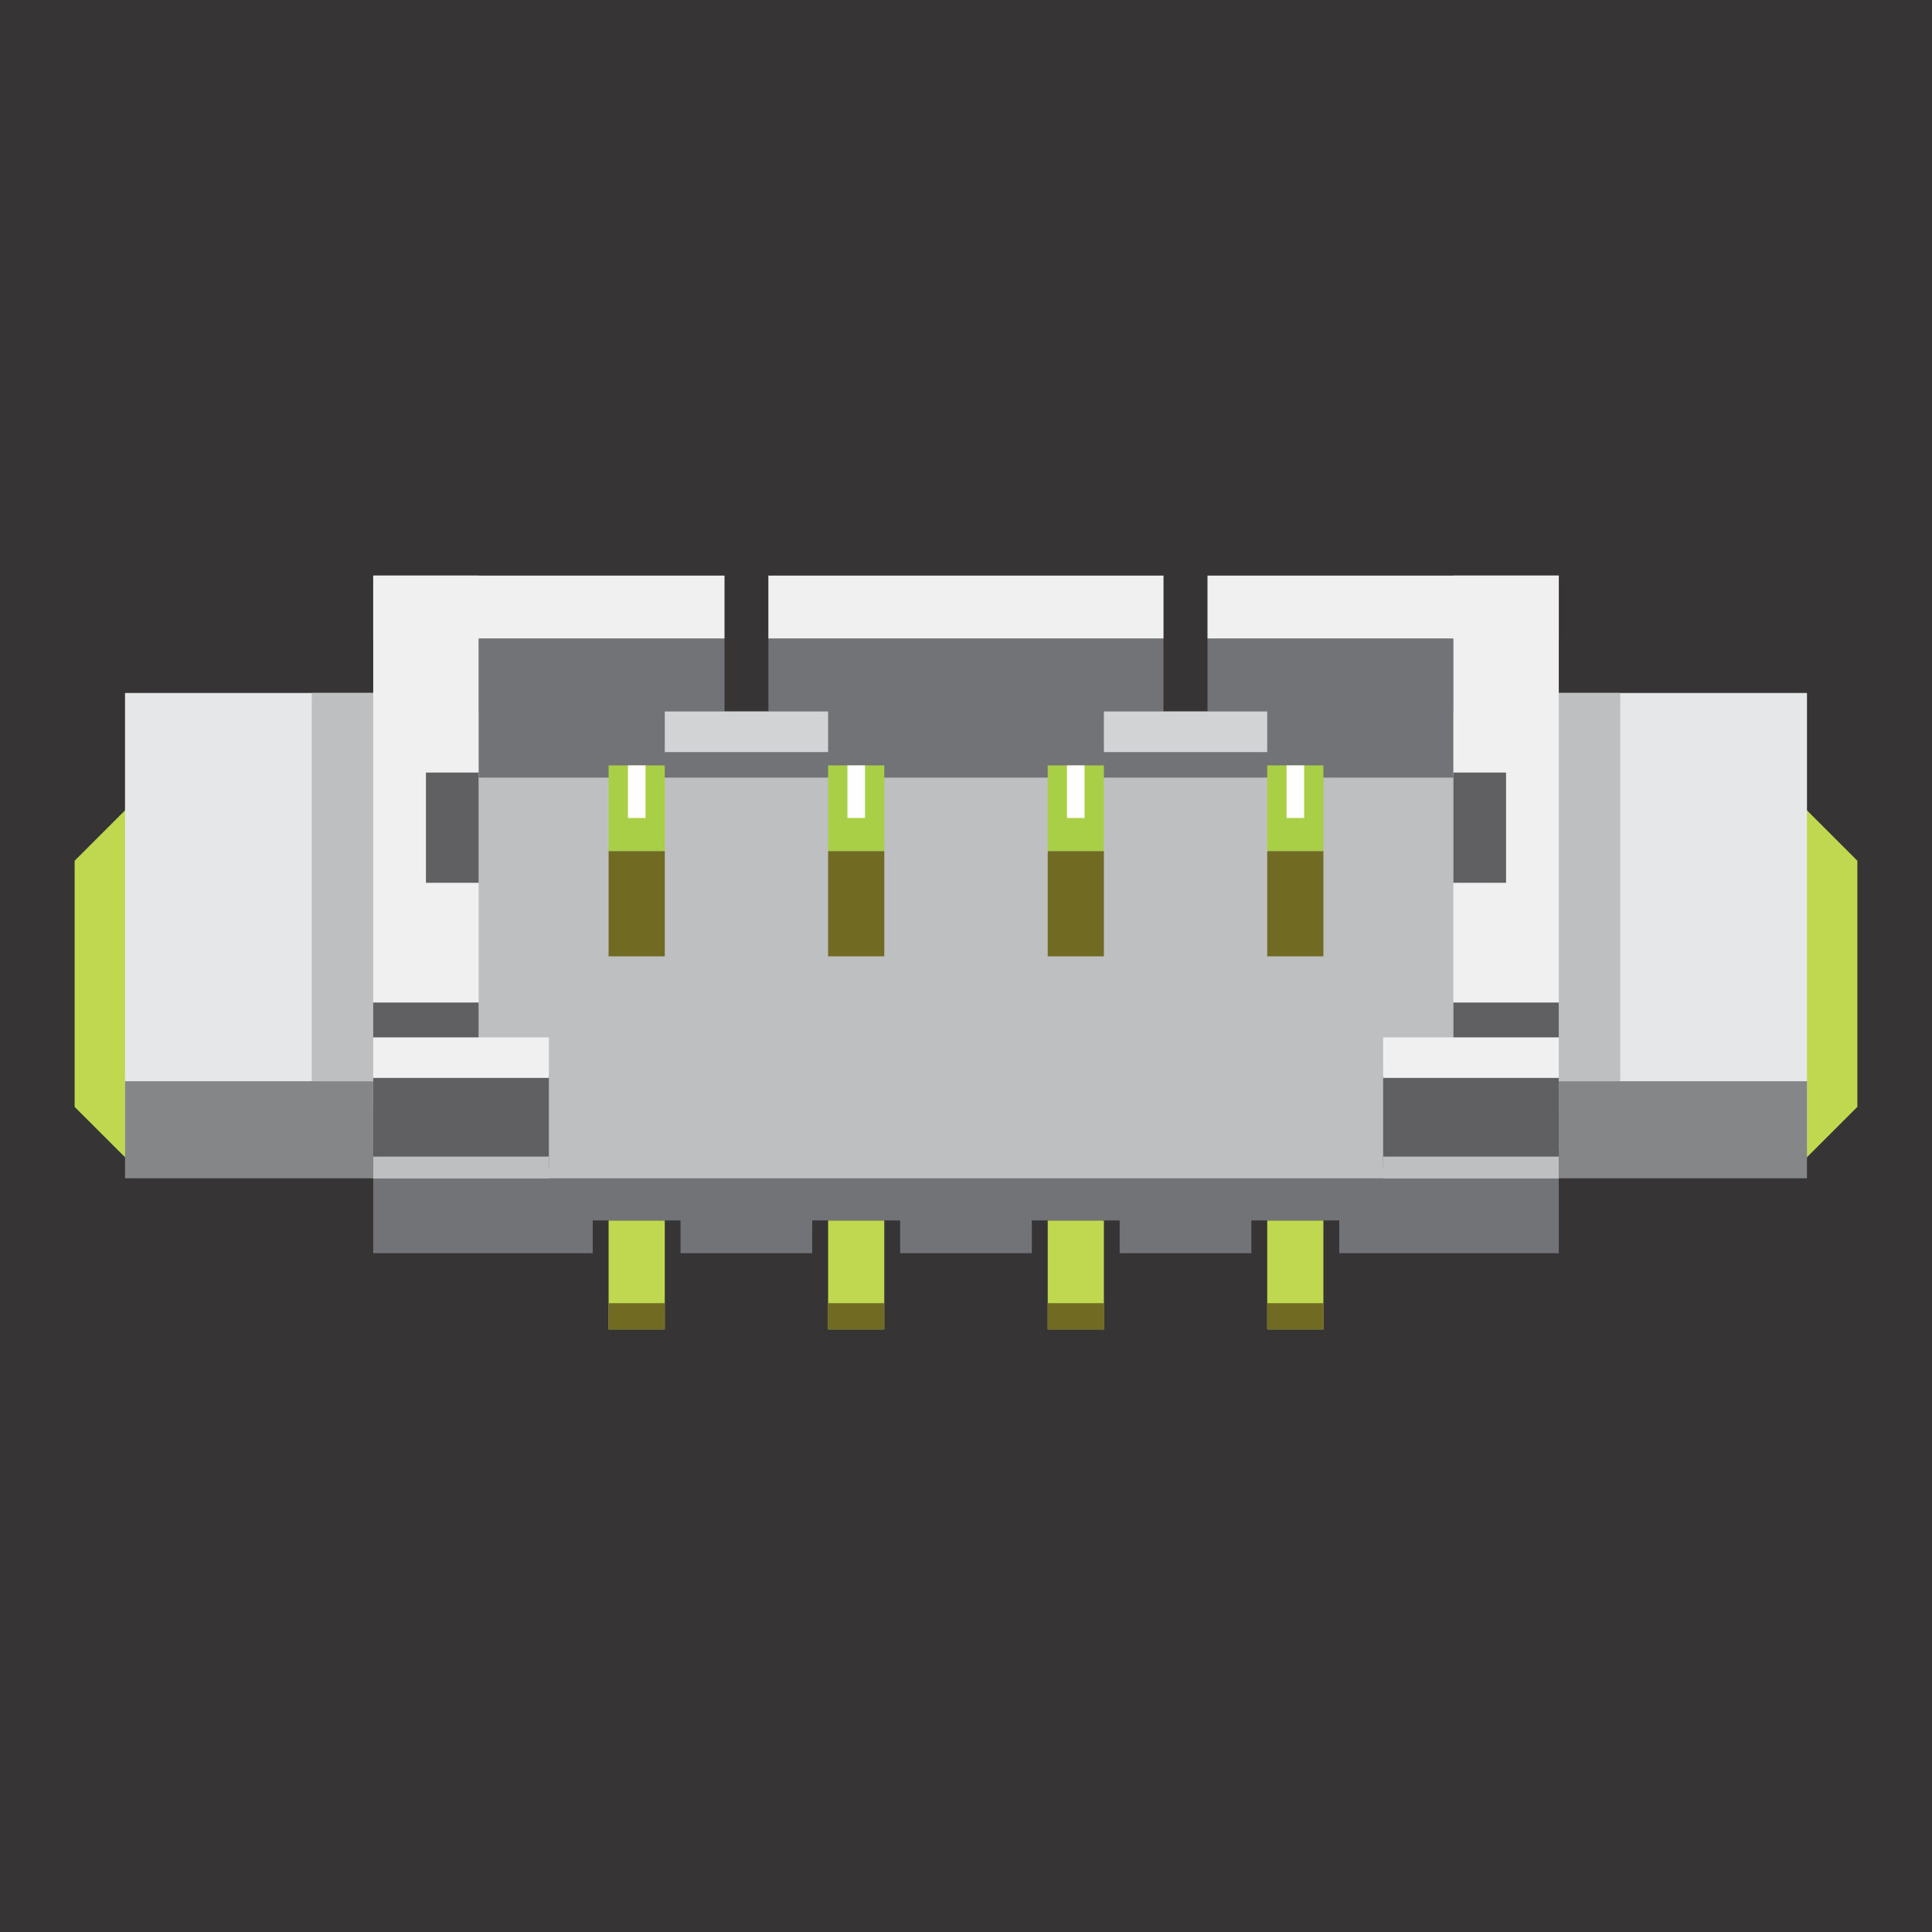<?xml version='1.0' encoding='UTF-8'?>
<!DOCTYPE svg>
<!-- Creator: CorelDRAW X6 -->
<svg xmlns="http://www.w3.org/2000/svg" image-rendering="optimizeQuality" width="0.433in" fill-rule="evenodd" xml:space="preserve" viewBox="0 0 15685 15685"  xmlns:xml="http://www.w3.org/XML/1998/namespace" clip-rule="evenodd" version="1.1" shape-rendering="geometricPrecision" height="0.433in" text-rendering="geometricPrecision">
    <desc >
        <referenceFile >Molex_53398-0471-smd_icon.svg</referenceFile>
    </desc>
    <g  gorn="0.1" id="_53398-0471_smd-v">
        <g  gorn="0.1.1" id="_722054160">
            <rect width="15685"  height="15685" fill="#373435"/>
            <g >
                <g >
                    <rect width="1782"  x="10873" y="9889" height="285" fill="#727376"/>
                    <rect width="1069"  x="9090" y="9889" height="285" fill="#727376"/>
                    <rect width="1069"  x="7308" y="9889" height="285" fill="#727376"/>
                    <rect width="1069"  x="5525" y="9889" height="285" fill="#727376"/>
                    <rect width="1782"  x="3030" y="9889" height="285" fill="#727376"/>
                </g>
                <g >
                    <rect width="9625"  x="3030" y="5776" height="4132" fill="#727376"/>
                    <rect width="9625"  x="3030" y="8422" height="356" fill="#F0F0F0"/>
                    <rect width="9625"  x="3030" y="6313" height="3253" fill="#BDBFC1"/>
                </g>
                <g >
                    <rect width="3208"  x="6238" y="5185" height="642" fill="#727376"/>
                    <rect width="3208"  x="6238" y="4673" height="511" fill="#F0F0F0"/>
                </g>
                <g >
                    <rect width="456"  x="4941" y="6214" height="696" fill="#A8CF45"/>
                    <rect width="456"  x="4941" y="6910" height="854" fill="#706A22"/>
                    <rect width="143"  x="5098" y="6214" height="427" fill="#FEFEFE"/>
                    <rect width="456"  x="4941" y="9909" height="884" fill="#BFD84F"/>
                    <rect width="456"  x="4941" y="10580" height="212" fill="#706A22"/>
                </g>
                <g >
                    <rect width="456"  x="6723" y="6214" height="696" fill="#A8CF45"/>
                    <rect width="456"  x="6723" y="6910" height="854" fill="#706A22"/>
                    <rect width="143"  x="6880" y="6214" height="427" fill="#FEFEFE"/>
                    <rect width="456"  x="6723" y="9909" height="884" fill="#BFD84F"/>
                    <rect width="456"  x="6723" y="10580" height="212" fill="#706A22"/>
                </g>
                <g >
                    <rect width="456"  x="8506" y="6214" height="696" fill="#A8CF45"/>
                    <rect width="456"  x="8506" y="6910" height="854" fill="#706A22"/>
                    <rect width="143"  x="8662" y="6214" height="427" fill="#FEFEFE"/>
                    <rect width="456"  x="8506" y="9909" height="884" fill="#BFD84F"/>
                    <rect width="456"  x="8506" y="10580" height="212" fill="#706A22"/>
                </g>
                <g >
                    <rect width="456"  x="10288" y="6214" height="696" fill="#A8CF45"/>
                    <rect width="456"  x="10288" y="6910" height="854" fill="#706A22"/>
                    <rect width="143"  x="10445" y="6214" height="427" fill="#FEFEFE"/>
                    <rect width="456"  x="10288" y="9909" height="884" fill="#BFD84F"/>
                    <rect width="456"  x="10288" y="10580" height="212" fill="#706A22"/>
                </g>
                <g >
                    <polygon  points="14641,6538 14641,6550 15079,6988 15079,8986 14641,9424 14641,9424 " fill="#BFD84F"/>
                    <rect width="2015"  x="12655" y="5626" height="3707" fill="#E6E7E8"/>
                    <rect width="499"  x="12655" y="5626" height="3152" fill="#BDBFC1"/>
                    <rect width="2015"  x="12655" y="8778" height="788" fill="#848688"/>
                    <rect width="1996"  x="9803" y="5185" height="642" fill="#727376"/>
                    <rect width="2852"  x="9803" y="4673" height="511" fill="#F0F0F0"/>
                    <rect width="856"  x="11799" y="4673" height="4315" fill="#F0F0F0"/>
                    <rect width="428"  x="11799" y="6272" height="895" fill="#606062"/>
                    <rect width="856"  x="11799" y="8139" height="554" fill="#606062"/>
                    <rect width="1426"  x="11229" y="8728" height="758" fill="#606062"/>
                    <rect width="1426"  x="11229" y="8422" height="329" fill="#F0F0F0"/>
                    <rect width="1426"  x="11229" y="9390" height="177" fill="#BDBFC1"/>
                    <rect width="1326"  x="8962" y="5776" height="330" fill="#D2D3D5"/>
                </g>
                <g >
                    <polygon  points="1044,6550 1044,6550 1044,9412 1044,9424 606,8986 606,6988 " fill="#BFD84F"/>
                    <rect width="2015"  x="1015" y="5626" height="3707" fill="#E6E7E8"/>
                    <rect width="499"  x="2531" y="5626" height="3152" fill="#BDBFC1"/>
                    <rect width="2015"  x="1015" y="8778" height="788" fill="#848688"/>
                    <rect width="1996"  x="3886" y="5185" height="642" fill="#727376"/>
                    <rect width="2852"  x="3030" y="4673" height="511" fill="#F0F0F0"/>
                    <rect width="856"  x="3030" y="4673" height="4315" fill="#F0F0F0"/>
                    <rect width="428"  x="3458" y="6272" height="895" fill="#606062"/>
                    <rect width="856"  x="3030" y="8139" height="554" fill="#606062"/>
                    <rect width="1426"  x="3030" y="8728" height="758" fill="#606062"/>
                    <rect width="1426"  x="3030" y="8422" height="329" fill="#F0F0F0"/>
                    <rect width="1426"  x="3030" y="9390" height="177" fill="#BDBFC1"/>
                    <rect width="1326"  x="5397" y="5776" height="330" fill="#D2D3D5"/>
                </g>
            </g>
        </g>
    </g>
</svg>
